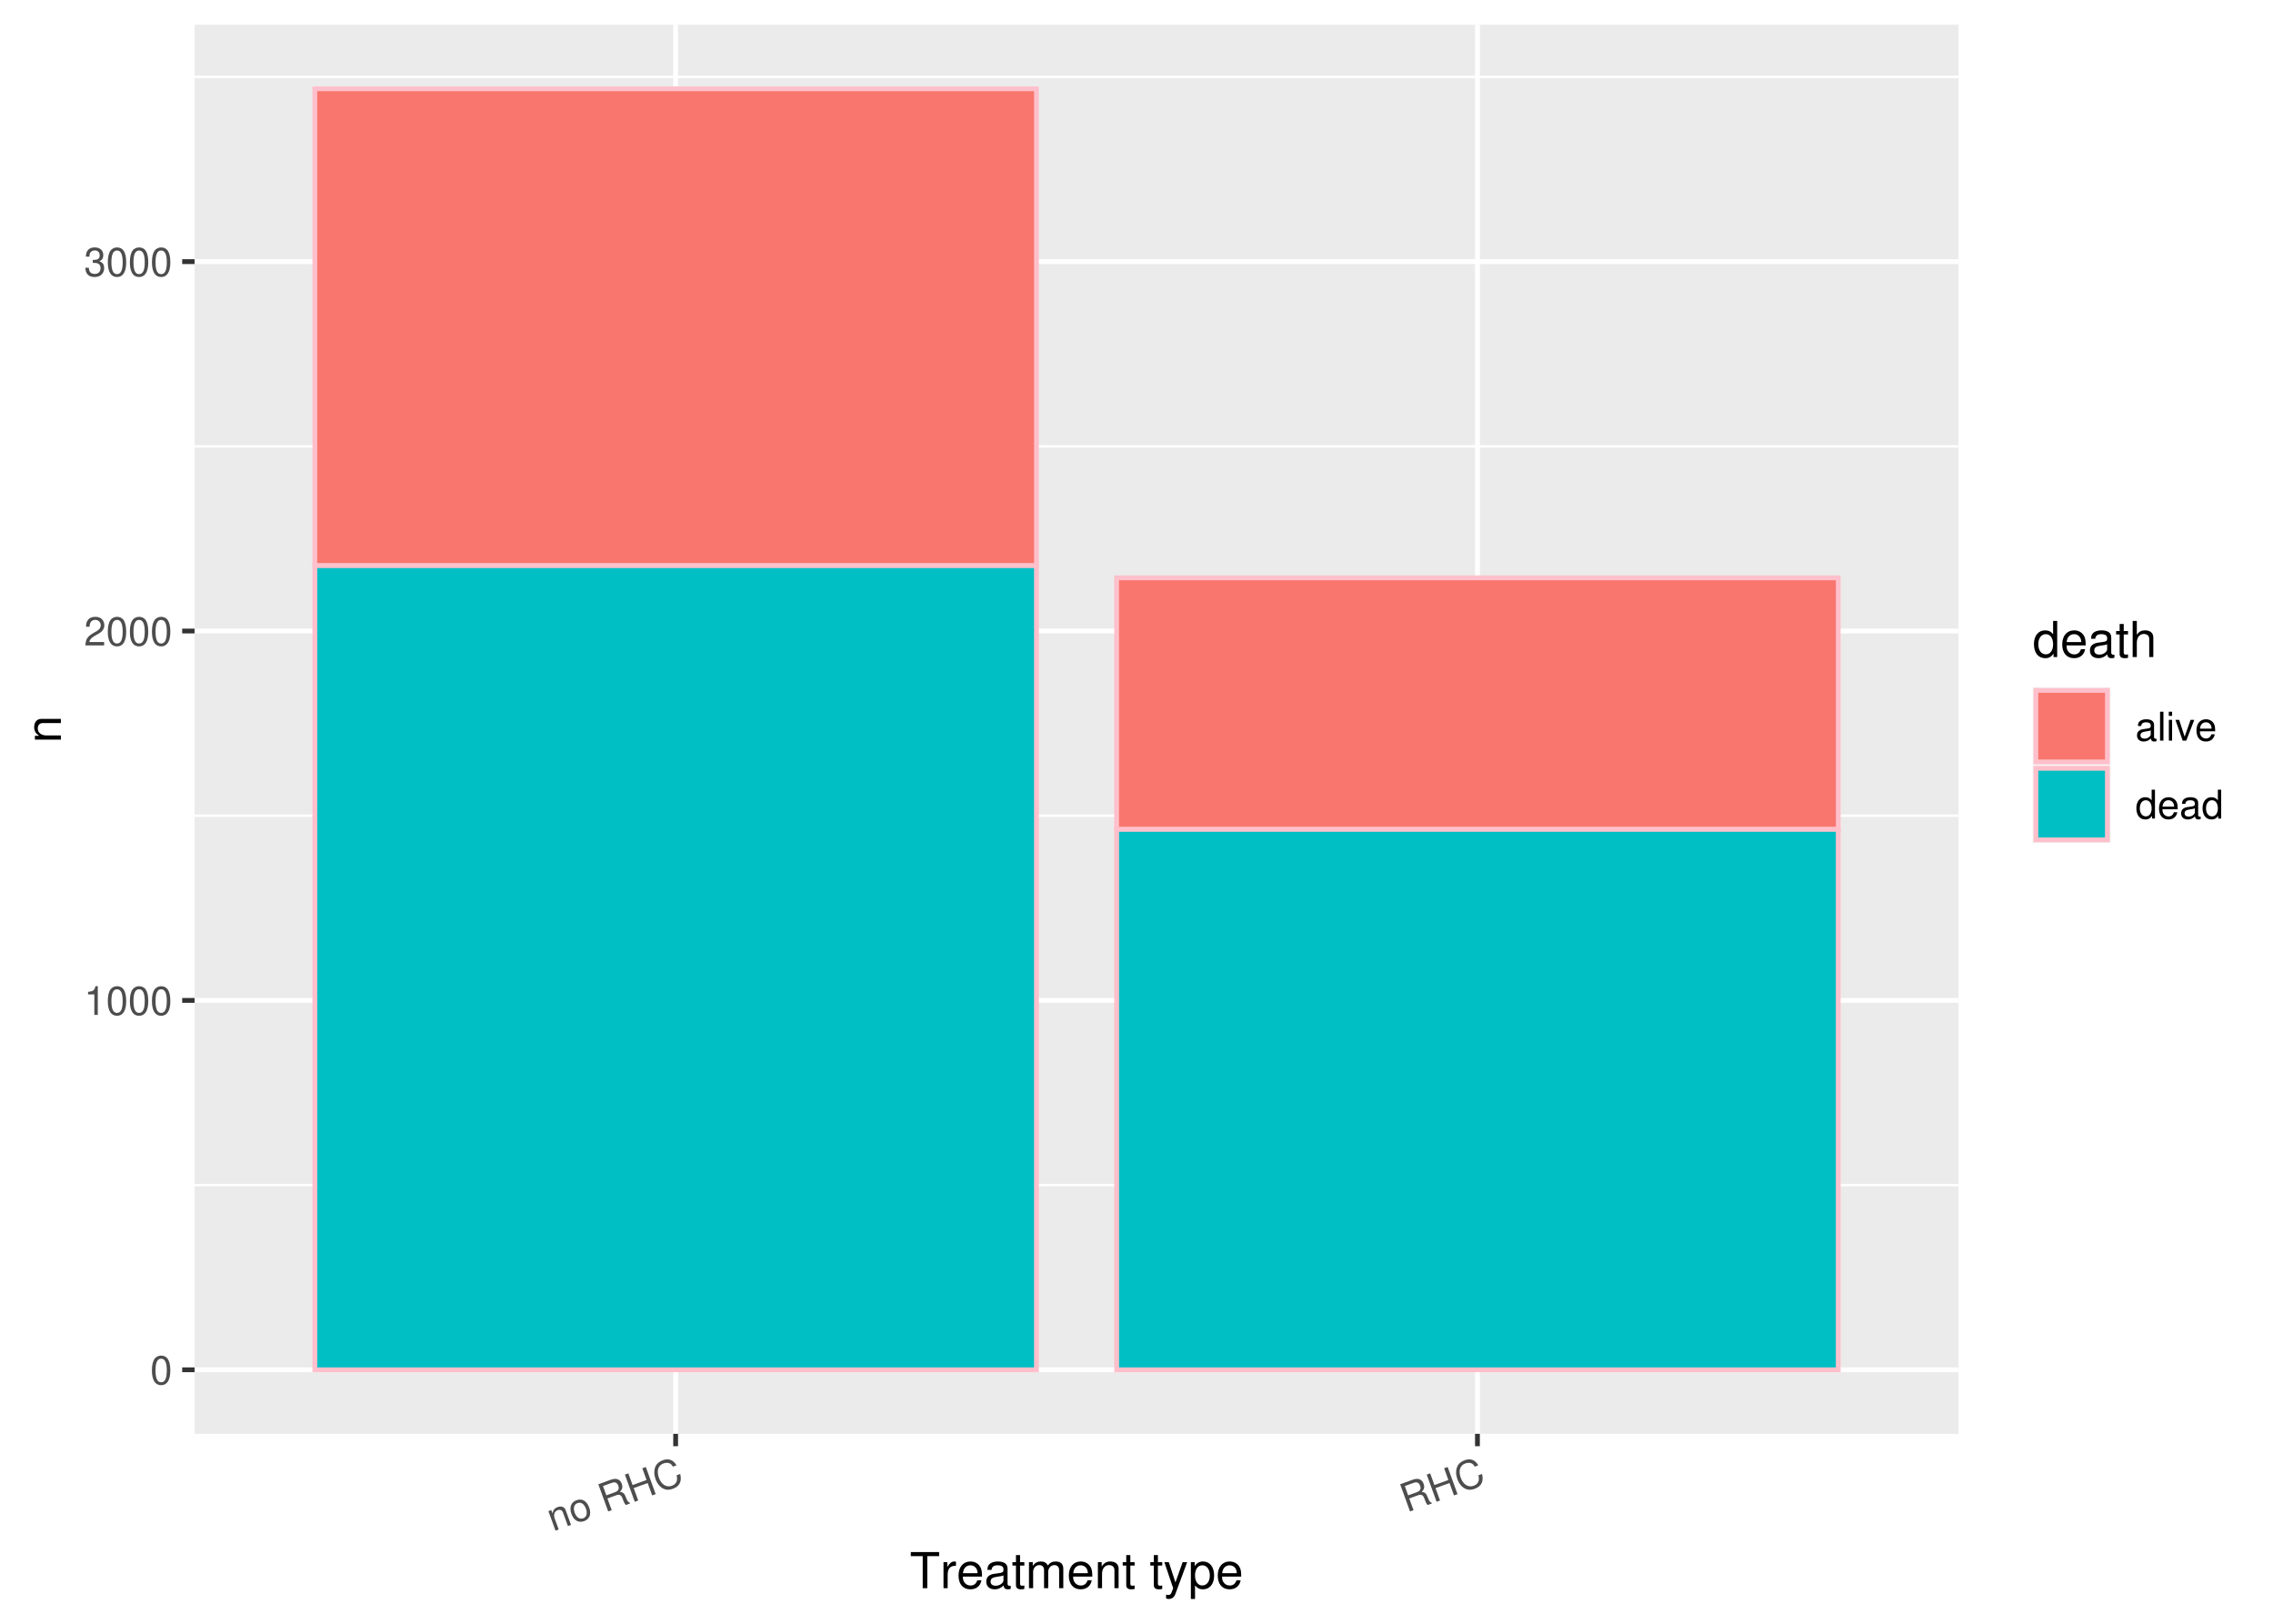 <?xml version="1.0" encoding="UTF-8"?>
<svg xmlns="http://www.w3.org/2000/svg" xmlns:xlink="http://www.w3.org/1999/xlink" width="504pt" height="360pt" viewBox="0 0 504 360" version="1.1">
<defs>
<g>
<symbol overflow="visible" id="glyph0-0">
<path style="stroke:none;" d=""/>
</symbol>
<symbol overflow="visible" id="glyph0-1">
<path style="stroke:none;" d="M 2.422 -6.359 C 1.844 -6.359 1.312 -6.094 0.984 -5.672 C 0.578 -5.109 0.375 -4.25 0.375 -3.078 C 0.375 -0.938 1.078 0.203 2.422 0.203 C 3.734 0.203 4.453 -0.938 4.453 -3.031 C 4.453 -4.25 4.266 -5.078 3.859 -5.672 C 3.531 -6.109 3.016 -6.359 2.422 -6.359 Z M 2.422 -5.672 C 3.25 -5.672 3.672 -4.828 3.672 -3.094 C 3.672 -1.281 3.266 -0.438 2.406 -0.438 C 1.578 -0.438 1.172 -1.312 1.172 -3.062 C 1.172 -4.828 1.578 -5.672 2.422 -5.672 Z M 2.422 -5.672 "/>
</symbol>
<symbol overflow="visible" id="glyph0-2">
<path style="stroke:none;" d="M 2.281 -4.531 L 2.281 0 L 3.047 0 L 3.047 -6.359 L 2.547 -6.359 C 2.266 -5.391 2.094 -5.25 0.891 -5.094 L 0.891 -4.531 Z M 2.281 -4.531 "/>
</symbol>
<symbol overflow="visible" id="glyph0-3">
<path style="stroke:none;" d="M 4.453 -0.766 L 1.172 -0.766 C 1.25 -1.297 1.531 -1.625 2.297 -2.094 L 3.172 -2.594 C 4.047 -3.062 4.5 -3.719 4.5 -4.5 C 4.5 -5.031 4.281 -5.531 3.922 -5.875 C 3.547 -6.203 3.094 -6.359 2.5 -6.359 C 1.703 -6.359 1.125 -6.078 0.781 -5.531 C 0.547 -5.203 0.453 -4.797 0.438 -4.156 L 1.219 -4.156 C 1.234 -4.594 1.297 -4.844 1.406 -5.062 C 1.594 -5.438 2 -5.688 2.469 -5.688 C 3.172 -5.688 3.703 -5.172 3.703 -4.484 C 3.703 -3.969 3.406 -3.531 2.859 -3.219 L 2.047 -2.75 C 0.75 -2 0.375 -1.406 0.297 -0.016 L 4.453 -0.016 Z M 4.453 -0.766 "/>
</symbol>
<symbol overflow="visible" id="glyph0-4">
<path style="stroke:none;" d="M 1.938 -2.922 L 2.359 -2.922 C 3.203 -2.922 3.656 -2.531 3.656 -1.766 C 3.656 -0.969 3.172 -0.484 2.375 -0.484 C 1.516 -0.484 1.109 -0.922 1.062 -1.844 L 0.281 -1.844 C 0.312 -1.344 0.406 -1 0.547 -0.719 C 0.875 -0.109 1.484 0.203 2.344 0.203 C 3.625 0.203 4.453 -0.578 4.453 -1.781 C 4.453 -2.594 4.141 -3.031 3.391 -3.297 C 3.969 -3.531 4.266 -3.969 4.266 -4.609 C 4.266 -5.703 3.547 -6.359 2.359 -6.359 C 1.109 -6.359 0.438 -5.656 0.406 -4.312 L 1.188 -4.312 C 1.203 -4.703 1.234 -4.922 1.328 -5.109 C 1.5 -5.469 1.891 -5.688 2.375 -5.688 C 3.062 -5.688 3.469 -5.266 3.469 -4.578 C 3.469 -4.141 3.312 -3.859 2.969 -3.719 C 2.766 -3.625 2.484 -3.594 1.938 -3.578 Z M 1.938 -2.922 "/>
</symbol>
<symbol overflow="visible" id="glyph0-5">
<path style="stroke:none;" d="M 4.703 -0.438 C 4.625 -0.406 4.594 -0.406 4.547 -0.406 C 4.297 -0.406 4.156 -0.547 4.156 -0.781 L 4.156 -3.484 C 4.156 -4.297 3.547 -4.734 2.422 -4.734 C 1.734 -4.734 1.203 -4.547 0.891 -4.203 C 0.672 -3.969 0.594 -3.703 0.578 -3.25 L 1.312 -3.25 C 1.375 -3.812 1.703 -4.062 2.391 -4.062 C 3.062 -4.062 3.422 -3.812 3.422 -3.375 L 3.422 -3.188 C 3.406 -2.875 3.25 -2.75 2.656 -2.672 C 1.625 -2.547 1.453 -2.5 1.172 -2.391 C 0.641 -2.156 0.375 -1.766 0.375 -1.156 C 0.375 -0.328 0.953 0.203 1.875 0.203 C 2.469 0.203 2.922 0 3.453 -0.469 C 3.5 0 3.734 0.203 4.203 0.203 C 4.359 0.203 4.453 0.188 4.703 0.125 Z M 3.422 -1.453 C 3.422 -1.203 3.359 -1.062 3.125 -0.859 C 2.828 -0.578 2.469 -0.438 2.047 -0.438 C 1.469 -0.438 1.141 -0.719 1.141 -1.172 C 1.141 -1.656 1.453 -1.906 2.25 -2.016 C 3.031 -2.125 3.172 -2.156 3.422 -2.281 Z M 3.422 -1.453 "/>
</symbol>
<symbol overflow="visible" id="glyph0-6">
<path style="stroke:none;" d="M 1.344 -6.406 L 0.594 -6.406 L 0.594 0 L 1.344 0 Z M 1.344 -6.406 "/>
</symbol>
<symbol overflow="visible" id="glyph0-7">
<path style="stroke:none;" d="M 1.312 -4.609 L 0.594 -4.609 L 0.594 0 L 1.312 0 Z M 1.312 -6.406 L 0.578 -6.406 L 0.578 -5.484 L 1.312 -5.484 Z M 1.312 -6.406 "/>
</symbol>
<symbol overflow="visible" id="glyph0-8">
<path style="stroke:none;" d="M 2.5 0 L 4.281 -4.609 L 3.453 -4.609 L 2.141 -0.875 L 0.922 -4.609 L 0.094 -4.609 L 1.703 0 Z M 2.5 0 "/>
</symbol>
<symbol overflow="visible" id="glyph0-9">
<path style="stroke:none;" d="M 4.516 -2.062 C 4.516 -2.766 4.453 -3.188 4.328 -3.531 C 4.031 -4.281 3.328 -4.734 2.469 -4.734 C 1.172 -4.734 0.359 -3.766 0.359 -2.25 C 0.359 -0.719 1.141 0.203 2.453 0.203 C 3.5 0.203 4.234 -0.391 4.422 -1.406 L 3.672 -1.406 C 3.469 -0.797 3.062 -0.469 2.469 -0.469 C 2 -0.469 1.609 -0.688 1.359 -1.078 C 1.188 -1.344 1.125 -1.594 1.125 -2.062 Z M 1.141 -2.656 C 1.203 -3.516 1.719 -4.062 2.453 -4.062 C 3.203 -4.062 3.719 -3.484 3.719 -2.656 Z M 1.141 -2.656 "/>
</symbol>
<symbol overflow="visible" id="glyph0-10">
<path style="stroke:none;" d="M 4.359 -6.406 L 3.625 -6.406 L 3.625 -4.031 C 3.312 -4.5 2.828 -4.734 2.203 -4.734 C 1.016 -4.734 0.234 -3.781 0.234 -2.312 C 0.234 -0.75 0.984 0.203 2.234 0.203 C 2.875 0.203 3.312 -0.031 3.703 -0.609 L 3.703 0 L 4.359 0 Z M 2.328 -4.062 C 3.125 -4.062 3.625 -3.359 3.625 -2.25 C 3.625 -1.188 3.109 -0.484 2.344 -0.484 C 1.531 -0.484 1 -1.203 1 -2.266 C 1 -3.344 1.531 -4.062 2.328 -4.062 Z M 2.328 -4.062 "/>
</symbol>
<symbol overflow="visible" id="glyph1-0">
<path style="stroke:none;" d=""/>
</symbol>
<symbol overflow="visible" id="glyph1-1">
<path style="stroke:none;" d="M -1 -4.531 L 0.578 -0.203 L 1.281 -0.469 L 0.406 -2.859 C 0.094 -3.75 0.328 -4.469 1.047 -4.734 C 1.594 -4.938 2.047 -4.75 2.234 -4.219 L 3.328 -1.219 L 4.016 -1.469 L 2.828 -4.75 C 2.562 -5.469 1.875 -5.719 1.031 -5.422 C 0.391 -5.188 0.062 -4.797 -0.094 -4.031 L -0.359 -4.766 Z M -1 -4.531 "/>
</symbol>
<symbol overflow="visible" id="glyph1-2">
<path style="stroke:none;" d="M 0.625 -5.266 C -0.594 -4.828 -1 -3.688 -0.484 -2.234 C 0.047 -0.781 1.094 -0.188 2.328 -0.641 C 3.547 -1.078 3.969 -2.203 3.453 -3.625 C 2.906 -5.125 1.891 -5.734 0.625 -5.266 Z M 0.875 -4.641 C 1.656 -4.922 2.344 -4.453 2.734 -3.375 C 3.109 -2.359 2.859 -1.531 2.109 -1.266 C 1.328 -0.984 0.625 -1.469 0.234 -2.5 C -0.141 -3.562 0.094 -4.359 0.875 -4.641 Z M 0.875 -4.641 "/>
</symbol>
<symbol overflow="visible" id="glyph1-3">
<path style="stroke:none;" d=""/>
</symbol>
<symbol overflow="visible" id="glyph1-4">
<path style="stroke:none;" d="M 0.594 -3.156 L 2.578 -3.875 C 3.266 -4.125 3.672 -3.906 3.938 -3.172 L 4.141 -2.625 C 4.281 -2.25 4.469 -1.906 4.688 -1.703 L 5.609 -2.047 L 5.547 -2.234 C 5.188 -2.312 5.047 -2.531 4.734 -3.312 C 4.359 -4.297 4.094 -4.547 3.359 -4.594 C 3.906 -5.172 4.031 -5.688 3.781 -6.391 C 3.406 -7.438 2.562 -7.734 1.359 -7.312 L -1.422 -6.297 L 0.766 -0.281 L 1.547 -0.562 Z M 0.359 -3.844 L -0.391 -5.906 L 1.453 -6.578 C 1.891 -6.734 2.156 -6.766 2.406 -6.672 C 2.688 -6.578 2.875 -6.344 3 -5.984 C 3.266 -5.266 3.031 -4.812 2.203 -4.516 Z M 0.359 -3.844 "/>
</symbol>
<symbol overflow="visible" id="glyph1-5">
<path style="stroke:none;" d="M 3.547 -4.406 L 4.547 -1.656 L 5.328 -1.938 L 3.141 -7.953 L 2.359 -7.672 L 3.297 -5.078 L 0.203 -3.953 L -0.734 -6.547 L -1.5 -6.266 L 0.688 -0.25 L 1.453 -0.531 L 0.453 -3.281 Z M 3.547 -4.406 "/>
</symbol>
<symbol overflow="visible" id="glyph1-6">
<path style="stroke:none;" d="M 3.969 -6.156 C 3.234 -7.391 2.25 -7.75 0.922 -7.281 C 0.094 -6.969 -0.453 -6.484 -0.719 -5.828 C -1.047 -5.016 -1.031 -4.062 -0.672 -3.078 C -0.312 -2.094 0.297 -1.344 1.078 -0.969 C 1.719 -0.656 2.391 -0.656 3.172 -0.953 C 4.641 -1.484 5.203 -2.578 4.797 -4.234 L 4 -3.953 C 4.094 -3.516 4.109 -3.188 4.078 -2.922 C 4 -2.328 3.594 -1.859 2.953 -1.625 C 1.75 -1.188 0.625 -1.875 0.078 -3.375 C -0.484 -4.922 -0.109 -6.141 1.062 -6.562 C 1.562 -6.75 2.078 -6.75 2.406 -6.609 C 2.719 -6.484 2.922 -6.281 3.172 -5.859 Z M 3.969 -6.156 "/>
</symbol>
<symbol overflow="visible" id="glyph2-0">
<path style="stroke:none;" d=""/>
</symbol>
<symbol overflow="visible" id="glyph2-1">
<path style="stroke:none;" d="M 3.891 -7.109 L 6.516 -7.109 L 6.516 -8.016 L 0.234 -8.016 L 0.234 -7.109 L 2.875 -7.109 L 2.875 0 L 3.891 0 Z M 3.891 -7.109 "/>
</symbol>
<symbol overflow="visible" id="glyph2-2">
<path style="stroke:none;" d="M 0.766 -5.766 L 0.766 0 L 1.688 0 L 1.688 -2.984 C 1.688 -4.375 2.266 -5 3.531 -4.969 L 3.531 -5.891 C 3.375 -5.922 3.281 -5.922 3.172 -5.922 C 2.578 -5.922 2.141 -5.578 1.609 -4.719 L 1.609 -5.766 Z M 0.766 -5.766 "/>
</symbol>
<symbol overflow="visible" id="glyph2-3">
<path style="stroke:none;" d="M 5.641 -2.578 C 5.641 -3.453 5.578 -3.984 5.406 -4.406 C 5.031 -5.359 4.156 -5.922 3.078 -5.922 C 1.469 -5.922 0.438 -4.703 0.438 -2.812 C 0.438 -0.906 1.438 0.25 3.062 0.25 C 4.375 0.25 5.297 -0.5 5.516 -1.75 L 4.594 -1.75 C 4.344 -0.984 3.828 -0.594 3.094 -0.594 C 2.516 -0.594 2.016 -0.859 1.703 -1.344 C 1.484 -1.672 1.406 -2 1.391 -2.578 Z M 1.422 -3.328 C 1.5 -4.391 2.141 -5.078 3.062 -5.078 C 4 -5.078 4.656 -4.359 4.656 -3.328 Z M 1.422 -3.328 "/>
</symbol>
<symbol overflow="visible" id="glyph2-4">
<path style="stroke:none;" d="M 5.891 -0.531 C 5.781 -0.516 5.734 -0.516 5.688 -0.516 C 5.375 -0.516 5.188 -0.688 5.188 -0.969 L 5.188 -4.359 C 5.188 -5.375 4.438 -5.922 3.031 -5.922 C 2.172 -5.922 1.5 -5.688 1.109 -5.266 C 0.844 -4.969 0.734 -4.625 0.719 -4.062 L 1.641 -4.062 C 1.719 -4.766 2.141 -5.078 2.984 -5.078 C 3.828 -5.078 4.281 -4.781 4.281 -4.219 L 4.281 -3.984 C 4.266 -3.594 4.062 -3.438 3.328 -3.344 C 2.031 -3.172 1.828 -3.141 1.469 -2.984 C 0.797 -2.703 0.469 -2.203 0.469 -1.453 C 0.469 -0.406 1.188 0.25 2.359 0.25 C 3.078 0.25 3.656 0 4.312 -0.594 C 4.375 0 4.656 0.25 5.266 0.25 C 5.453 0.25 5.578 0.234 5.891 0.156 Z M 4.281 -1.812 C 4.281 -1.5 4.188 -1.312 3.922 -1.062 C 3.547 -0.719 3.094 -0.547 2.547 -0.547 C 1.844 -0.547 1.422 -0.891 1.422 -1.469 C 1.422 -2.078 1.812 -2.391 2.812 -2.531 C 3.781 -2.656 3.969 -2.703 4.281 -2.844 Z M 4.281 -1.812 "/>
</symbol>
<symbol overflow="visible" id="glyph2-5">
<path style="stroke:none;" d="M 2.797 -5.766 L 1.844 -5.766 L 1.844 -7.344 L 0.938 -7.344 L 0.938 -5.766 L 0.156 -5.766 L 0.156 -5.016 L 0.938 -5.016 L 0.938 -0.656 C 0.938 -0.062 1.328 0.25 2.047 0.25 C 2.281 0.25 2.484 0.234 2.797 0.172 L 2.797 -0.594 C 2.656 -0.562 2.547 -0.547 2.359 -0.547 C 1.953 -0.547 1.844 -0.656 1.844 -1.062 L 1.844 -5.016 L 2.797 -5.016 Z M 2.797 -5.766 "/>
</symbol>
<symbol overflow="visible" id="glyph2-6">
<path style="stroke:none;" d="M 0.766 -5.766 L 0.766 0 L 1.688 0 L 1.688 -3.625 C 1.688 -4.453 2.297 -5.125 3.047 -5.125 C 3.734 -5.125 4.109 -4.703 4.109 -3.969 L 4.109 0 L 5.031 0 L 5.031 -3.625 C 5.031 -4.453 5.641 -5.125 6.391 -5.125 C 7.062 -5.125 7.453 -4.703 7.453 -3.969 L 7.453 0 L 8.375 0 L 8.375 -4.328 C 8.375 -5.359 7.781 -5.922 6.703 -5.922 C 5.938 -5.922 5.484 -5.703 4.938 -5.047 C 4.594 -5.672 4.141 -5.922 3.391 -5.922 C 2.625 -5.922 2.094 -5.641 1.609 -4.953 L 1.609 -5.766 Z M 0.766 -5.766 "/>
</symbol>
<symbol overflow="visible" id="glyph2-7">
<path style="stroke:none;" d="M 0.766 -5.766 L 0.766 0 L 1.688 0 L 1.688 -3.172 C 1.688 -4.359 2.312 -5.125 3.25 -5.125 C 3.984 -5.125 4.438 -4.688 4.438 -4 L 4.438 0 L 5.359 0 L 5.359 -4.359 C 5.359 -5.312 4.641 -5.922 3.531 -5.922 C 2.672 -5.922 2.125 -5.594 1.609 -4.797 L 1.609 -5.766 Z M 0.766 -5.766 "/>
</symbol>
<symbol overflow="visible" id="glyph2-8">
<path style="stroke:none;" d=""/>
</symbol>
<symbol overflow="visible" id="glyph2-9">
<path style="stroke:none;" d="M 4.266 -5.766 L 2.672 -1.281 L 1.203 -5.766 L 0.219 -5.766 L 2.172 0.016 L 1.812 0.938 C 1.656 1.344 1.469 1.5 1.078 1.5 C 0.922 1.5 0.797 1.469 0.594 1.438 L 0.594 2.25 C 0.781 2.359 0.969 2.391 1.203 2.391 C 1.5 2.391 1.828 2.297 2.062 2.125 C 2.359 1.906 2.516 1.672 2.688 1.203 L 5.266 -5.766 Z M 4.266 -5.766 "/>
</symbol>
<symbol overflow="visible" id="glyph2-10">
<path style="stroke:none;" d="M 0.594 2.391 L 1.516 2.391 L 1.516 -0.609 C 2 -0.016 2.547 0.25 3.281 0.25 C 4.781 0.25 5.75 -0.953 5.75 -2.781 C 5.75 -4.719 4.812 -5.922 3.281 -5.922 C 2.5 -5.922 1.875 -5.578 1.438 -4.891 L 1.438 -5.766 L 0.594 -5.766 Z M 3.125 -5.078 C 4.141 -5.078 4.797 -4.188 4.797 -2.812 C 4.797 -1.5 4.125 -0.609 3.125 -0.609 C 2.141 -0.609 1.516 -1.484 1.516 -2.844 C 1.516 -4.188 2.141 -5.078 3.125 -5.078 Z M 3.125 -5.078 "/>
</symbol>
<symbol overflow="visible" id="glyph2-11">
<path style="stroke:none;" d="M 5.438 -8.016 L 4.531 -8.016 L 4.531 -5.031 C 4.141 -5.625 3.531 -5.922 2.766 -5.922 C 1.266 -5.922 0.281 -4.734 0.281 -2.891 C 0.281 -0.953 1.234 0.25 2.797 0.25 C 3.594 0.25 4.141 -0.047 4.625 -0.766 L 4.625 0 L 5.438 0 Z M 2.922 -5.078 C 3.906 -5.078 4.531 -4.203 4.531 -2.812 C 4.531 -1.484 3.891 -0.609 2.922 -0.609 C 1.906 -0.609 1.25 -1.5 1.25 -2.844 C 1.25 -4.188 1.906 -5.078 2.922 -5.078 Z M 2.922 -5.078 "/>
</symbol>
<symbol overflow="visible" id="glyph2-12">
<path style="stroke:none;" d="M 0.766 -8.016 L 0.766 0 L 1.688 0 L 1.688 -3.172 C 1.688 -4.359 2.297 -5.125 3.25 -5.125 C 3.547 -5.125 3.844 -5.031 4.062 -4.875 C 4.328 -4.672 4.438 -4.406 4.438 -4 L 4.438 0 L 5.344 0 L 5.344 -4.359 C 5.344 -5.328 4.656 -5.922 3.531 -5.922 C 2.719 -5.922 2.219 -5.672 1.688 -4.969 L 1.688 -8.016 Z M 0.766 -8.016 "/>
</symbol>
<symbol overflow="visible" id="glyph3-0">
<path style="stroke:none;" d=""/>
</symbol>
<symbol overflow="visible" id="glyph3-1">
<path style="stroke:none;" d="M -5.766 -0.766 L 0 -0.766 L 0 -1.688 L -3.172 -1.688 C -4.359 -1.688 -5.125 -2.312 -5.125 -3.25 C -5.125 -3.984 -4.688 -4.438 -4 -4.438 L 0 -4.438 L 0 -5.359 L -4.359 -5.359 C -5.312 -5.359 -5.922 -4.641 -5.922 -3.531 C -5.922 -2.672 -5.594 -2.125 -4.797 -1.609 L -5.766 -1.609 Z M -5.766 -0.766 "/>
</symbol>
</g>
<clipPath id="clip1">
  <path d="M 43.141 5.48 L 434.273 5.48 L 434.273 317.898 L 43.141 317.898 Z M 43.141 5.48 "/>
</clipPath>
<clipPath id="clip2">
  <path d="M 43.141 262 L 434.273 262 L 434.273 264 L 43.141 264 Z M 43.141 262 "/>
</clipPath>
<clipPath id="clip3">
  <path d="M 43.141 180 L 434.273 180 L 434.273 182 L 43.141 182 Z M 43.141 180 "/>
</clipPath>
<clipPath id="clip4">
  <path d="M 43.141 98 L 434.273 98 L 434.273 100 L 43.141 100 Z M 43.141 98 "/>
</clipPath>
<clipPath id="clip5">
  <path d="M 43.141 16 L 434.273 16 L 434.273 18 L 43.141 18 Z M 43.141 16 "/>
</clipPath>
<clipPath id="clip6">
  <path d="M 43.141 303 L 434.273 303 L 434.273 305 L 43.141 305 Z M 43.141 303 "/>
</clipPath>
<clipPath id="clip7">
  <path d="M 43.141 221 L 434.273 221 L 434.273 223 L 43.141 223 Z M 43.141 221 "/>
</clipPath>
<clipPath id="clip8">
  <path d="M 43.141 139 L 434.273 139 L 434.273 141 L 43.141 141 Z M 43.141 139 "/>
</clipPath>
<clipPath id="clip9">
  <path d="M 43.141 57 L 434.273 57 L 434.273 59 L 43.141 59 Z M 43.141 57 "/>
</clipPath>
<clipPath id="clip10">
  <path d="M 149 5.48 L 151 5.48 L 151 317.898 L 149 317.898 Z M 149 5.48 "/>
</clipPath>
<clipPath id="clip11">
  <path d="M 327 5.48 L 329 5.48 L 329 317.898 L 327 317.898 Z M 327 5.48 "/>
</clipPath>
</defs>
<g id="surface105">
<rect x="0" y="0" width="504" height="360" style="fill:rgb(100%,100%,100%);fill-opacity:1;stroke:none;"/>
<rect x="0" y="0" width="504" height="360" style="fill:rgb(100%,100%,100%);fill-opacity:1;stroke:none;"/>
<path style="fill:none;stroke-width:1.067;stroke-linecap:round;stroke-linejoin:round;stroke:rgb(100%,100%,100%);stroke-opacity:1;stroke-miterlimit:10;" d="M 0 360 L 504 360 L 504 0 L 0 0 Z M 0 360 "/>
<g clip-path="url(#clip1)" clip-rule="nonzero">
<path style=" stroke:none;fill-rule:nonzero;fill:rgb(92.157%,92.157%,92.157%);fill-opacity:1;" d="M 43.141 317.898 L 434.273 317.898 L 434.273 5.48 L 43.141 5.48 Z M 43.141 317.898 "/>
</g>
<g clip-path="url(#clip2)" clip-rule="nonzero">
<path style="fill:none;stroke-width:0.533;stroke-linecap:butt;stroke-linejoin:round;stroke:rgb(100%,100%,100%);stroke-opacity:1;stroke-miterlimit:10;" d="M 43.141 262.75 L 434.273 262.75 "/>
</g>
<g clip-path="url(#clip3)" clip-rule="nonzero">
<path style="fill:none;stroke-width:0.533;stroke-linecap:butt;stroke-linejoin:round;stroke:rgb(100%,100%,100%);stroke-opacity:1;stroke-miterlimit:10;" d="M 43.141 180.852 L 434.273 180.852 "/>
</g>
<g clip-path="url(#clip4)" clip-rule="nonzero">
<path style="fill:none;stroke-width:0.533;stroke-linecap:butt;stroke-linejoin:round;stroke:rgb(100%,100%,100%);stroke-opacity:1;stroke-miterlimit:10;" d="M 43.141 98.957 L 434.273 98.957 "/>
</g>
<g clip-path="url(#clip5)" clip-rule="nonzero">
<path style="fill:none;stroke-width:0.533;stroke-linecap:butt;stroke-linejoin:round;stroke:rgb(100%,100%,100%);stroke-opacity:1;stroke-miterlimit:10;" d="M 43.141 17.059 L 434.273 17.059 "/>
</g>
<g clip-path="url(#clip6)" clip-rule="nonzero">
<path style="fill:none;stroke-width:1.067;stroke-linecap:butt;stroke-linejoin:round;stroke:rgb(100%,100%,100%);stroke-opacity:1;stroke-miterlimit:10;" d="M 43.141 303.699 L 434.273 303.699 "/>
</g>
<g clip-path="url(#clip7)" clip-rule="nonzero">
<path style="fill:none;stroke-width:1.067;stroke-linecap:butt;stroke-linejoin:round;stroke:rgb(100%,100%,100%);stroke-opacity:1;stroke-miterlimit:10;" d="M 43.141 221.801 L 434.273 221.801 "/>
</g>
<g clip-path="url(#clip8)" clip-rule="nonzero">
<path style="fill:none;stroke-width:1.067;stroke-linecap:butt;stroke-linejoin:round;stroke:rgb(100%,100%,100%);stroke-opacity:1;stroke-miterlimit:10;" d="M 43.141 139.906 L 434.273 139.906 "/>
</g>
<g clip-path="url(#clip9)" clip-rule="nonzero">
<path style="fill:none;stroke-width:1.067;stroke-linecap:butt;stroke-linejoin:round;stroke:rgb(100%,100%,100%);stroke-opacity:1;stroke-miterlimit:10;" d="M 43.141 58.008 L 434.273 58.008 "/>
</g>
<g clip-path="url(#clip10)" clip-rule="nonzero">
<path style="fill:none;stroke-width:1.067;stroke-linecap:butt;stroke-linejoin:round;stroke:rgb(100%,100%,100%);stroke-opacity:1;stroke-miterlimit:10;" d="M 149.812 317.898 L 149.812 5.48 "/>
</g>
<g clip-path="url(#clip11)" clip-rule="nonzero">
<path style="fill:none;stroke-width:1.067;stroke-linecap:butt;stroke-linejoin:round;stroke:rgb(100%,100%,100%);stroke-opacity:1;stroke-miterlimit:10;" d="M 327.598 317.898 L 327.598 5.48 "/>
</g>
<path style="fill-rule:nonzero;fill:rgb(97.255%,46.275%,42.745%);fill-opacity:1;stroke-width:1.067;stroke-linecap:butt;stroke-linejoin:miter;stroke:rgb(100%,75.294%,79.608%);stroke-opacity:1;stroke-miterlimit:10;" d="M 69.809 125.41 L 229.816 125.41 L 229.816 19.684 L 69.809 19.684 Z M 69.809 125.41 "/>
<path style="fill-rule:nonzero;fill:rgb(97.255%,46.275%,42.745%);fill-opacity:1;stroke-width:1.067;stroke-linecap:butt;stroke-linejoin:miter;stroke:rgb(100%,75.294%,79.608%);stroke-opacity:1;stroke-miterlimit:10;" d="M 247.594 183.883 L 407.602 183.883 L 407.602 128.109 L 247.594 128.109 Z M 247.594 183.883 "/>
<path style="fill-rule:nonzero;fill:rgb(0%,74.902%,76.863%);fill-opacity:1;stroke-width:1.067;stroke-linecap:butt;stroke-linejoin:miter;stroke:rgb(100%,75.294%,79.608%);stroke-opacity:1;stroke-miterlimit:10;" d="M 69.809 303.699 L 229.816 303.699 L 229.816 125.41 L 69.809 125.41 Z M 69.809 303.699 "/>
<path style="fill-rule:nonzero;fill:rgb(0%,74.902%,76.863%);fill-opacity:1;stroke-width:1.067;stroke-linecap:butt;stroke-linejoin:miter;stroke:rgb(100%,75.294%,79.608%);stroke-opacity:1;stroke-miterlimit:10;" d="M 247.594 303.699 L 407.602 303.699 L 407.602 183.883 L 247.594 183.883 Z M 247.594 303.699 "/>
<g style="fill:rgb(30.196%,30.196%,30.196%);fill-opacity:1;">
  <use xlink:href="#glyph0-1" x="33.312" y="306.906"/>
</g>
<g style="fill:rgb(30.196%,30.196%,30.196%);fill-opacity:1;">
  <use xlink:href="#glyph0-2" x="18.637" y="225.008"/>
  <use xlink:href="#glyph0-1" x="23.53" y="225.008"/>
  <use xlink:href="#glyph0-1" x="28.422" y="225.008"/>
  <use xlink:href="#glyph0-1" x="33.315" y="225.008"/>
</g>
<g style="fill:rgb(30.196%,30.196%,30.196%);fill-opacity:1;">
  <use xlink:href="#glyph0-3" x="18.637" y="143.113"/>
  <use xlink:href="#glyph0-1" x="23.53" y="143.113"/>
  <use xlink:href="#glyph0-1" x="28.422" y="143.113"/>
  <use xlink:href="#glyph0-1" x="33.315" y="143.113"/>
</g>
<g style="fill:rgb(30.196%,30.196%,30.196%);fill-opacity:1;">
  <use xlink:href="#glyph0-4" x="18.637" y="61.215"/>
  <use xlink:href="#glyph0-1" x="23.53" y="61.215"/>
  <use xlink:href="#glyph0-1" x="28.422" y="61.215"/>
  <use xlink:href="#glyph0-1" x="33.315" y="61.215"/>
</g>
<path style="fill:none;stroke-width:1.067;stroke-linecap:butt;stroke-linejoin:round;stroke:rgb(20%,20%,20%);stroke-opacity:1;stroke-miterlimit:10;" d="M 40.398 303.699 L 43.141 303.699 "/>
<path style="fill:none;stroke-width:1.067;stroke-linecap:butt;stroke-linejoin:round;stroke:rgb(20%,20%,20%);stroke-opacity:1;stroke-miterlimit:10;" d="M 40.398 221.801 L 43.141 221.801 "/>
<path style="fill:none;stroke-width:1.067;stroke-linecap:butt;stroke-linejoin:round;stroke:rgb(20%,20%,20%);stroke-opacity:1;stroke-miterlimit:10;" d="M 40.398 139.906 L 43.141 139.906 "/>
<path style="fill:none;stroke-width:1.067;stroke-linecap:butt;stroke-linejoin:round;stroke:rgb(20%,20%,20%);stroke-opacity:1;stroke-miterlimit:10;" d="M 40.398 58.008 L 43.141 58.008 "/>
<path style="fill:none;stroke-width:1.067;stroke-linecap:butt;stroke-linejoin:round;stroke:rgb(20%,20%,20%);stroke-opacity:1;stroke-miterlimit:10;" d="M 149.812 320.637 L 149.812 317.898 "/>
<path style="fill:none;stroke-width:1.067;stroke-linecap:butt;stroke-linejoin:round;stroke:rgb(20%,20%,20%);stroke-opacity:1;stroke-miterlimit:10;" d="M 327.598 320.637 L 327.598 317.898 "/>
<g style="fill:rgb(30.196%,30.196%,30.196%);fill-opacity:1;">
  <use xlink:href="#glyph1-1" x="122.598" y="339.562"/>
  <use xlink:href="#glyph1-2" x="127.195" y="337.889"/>
  <use xlink:href="#glyph1-3" x="131.793" y="336.216"/>
  <use xlink:href="#glyph1-4" x="134.092" y="335.379"/>
  <use xlink:href="#glyph1-5" x="140.062" y="333.206"/>
  <use xlink:href="#glyph1-6" x="146.033" y="331.033"/>
</g>
<g style="fill:rgb(30.196%,30.196%,30.196%);fill-opacity:1;">
  <use xlink:href="#glyph1-4" x="311.883" y="335.379"/>
  <use xlink:href="#glyph1-5" x="317.853" y="333.206"/>
  <use xlink:href="#glyph1-6" x="323.824" y="331.033"/>
</g>
<g style="fill:rgb(0%,0%,0%);fill-opacity:1;">
  <use xlink:href="#glyph2-1" x="201.719" y="352.121"/>
  <use xlink:href="#glyph2-2" x="208.44" y="352.121"/>
  <use xlink:href="#glyph2-3" x="212.103" y="352.121"/>
  <use xlink:href="#glyph2-4" x="218.219" y="352.121"/>
  <use xlink:href="#glyph2-5" x="224.335" y="352.121"/>
  <use xlink:href="#glyph2-6" x="227.393" y="352.121"/>
  <use xlink:href="#glyph2-3" x="236.556" y="352.121"/>
  <use xlink:href="#glyph2-7" x="242.672" y="352.121"/>
  <use xlink:href="#glyph2-5" x="248.788" y="352.121"/>
  <use xlink:href="#glyph2-8" x="251.846" y="352.121"/>
  <use xlink:href="#glyph2-5" x="254.904" y="352.121"/>
  <use xlink:href="#glyph2-9" x="257.962" y="352.121"/>
  <use xlink:href="#glyph2-10" x="263.462" y="352.121"/>
  <use xlink:href="#glyph2-3" x="269.578" y="352.121"/>
</g>
<g style="fill:rgb(0%,0%,0%);fill-opacity:1;">
  <use xlink:href="#glyph3-1" x="13.5" y="164.746"/>
</g>
<path style=" stroke:none;fill-rule:nonzero;fill:rgb(100%,100%,100%);fill-opacity:1;" d="M 445.23 192.398 L 498.52 192.398 L 498.52 130.984 L 445.23 130.984 Z M 445.23 192.398 "/>
<g style="fill:rgb(0%,0%,0%);fill-opacity:1;">
  <use xlink:href="#glyph2-11" x="450.711" y="145.68"/>
  <use xlink:href="#glyph2-3" x="456.827" y="145.68"/>
  <use xlink:href="#glyph2-4" x="462.943" y="145.68"/>
  <use xlink:href="#glyph2-5" x="469.059" y="145.68"/>
  <use xlink:href="#glyph2-12" x="472.117" y="145.68"/>
</g>
<path style=" stroke:none;fill-rule:nonzero;fill:rgb(94.902%,94.902%,94.902%);fill-opacity:1;" d="M 450.711 169.637 L 467.992 169.637 L 467.992 152.355 L 450.711 152.355 Z M 450.711 169.637 "/>
<path style="fill-rule:nonzero;fill:rgb(97.255%,46.275%,42.745%);fill-opacity:1;stroke-width:1.067;stroke-linecap:butt;stroke-linejoin:miter;stroke:rgb(100%,75.294%,79.608%);stroke-opacity:1;stroke-miterlimit:10;" d="M 451.418 168.93 L 467.281 168.93 L 467.281 153.066 L 451.418 153.066 Z M 451.418 168.93 "/>
<path style=" stroke:none;fill-rule:nonzero;fill:rgb(94.902%,94.902%,94.902%);fill-opacity:1;" d="M 450.711 186.918 L 467.992 186.918 L 467.992 169.637 L 450.711 169.637 Z M 450.711 186.918 "/>
<path style="fill-rule:nonzero;fill:rgb(0%,74.902%,76.863%);fill-opacity:1;stroke-width:1.067;stroke-linecap:butt;stroke-linejoin:miter;stroke:rgb(100%,75.294%,79.608%);stroke-opacity:1;stroke-miterlimit:10;" d="M 451.418 186.207 L 467.281 186.207 L 467.281 170.344 L 451.418 170.344 Z M 451.418 186.207 "/>
<g style="fill:rgb(0%,0%,0%);fill-opacity:1;">
  <use xlink:href="#glyph0-5" x="473.469" y="164.203"/>
  <use xlink:href="#glyph0-6" x="478.362" y="164.203"/>
  <use xlink:href="#glyph0-7" x="480.315" y="164.203"/>
  <use xlink:href="#glyph0-8" x="482.269" y="164.203"/>
  <use xlink:href="#glyph0-9" x="486.669" y="164.203"/>
</g>
<g style="fill:rgb(0%,0%,0%);fill-opacity:1;">
  <use xlink:href="#glyph0-10" x="473.469" y="181.484"/>
  <use xlink:href="#glyph0-9" x="478.362" y="181.484"/>
  <use xlink:href="#glyph0-5" x="483.254" y="181.484"/>
  <use xlink:href="#glyph0-10" x="488.147" y="181.484"/>
</g>
</g>
</svg>
